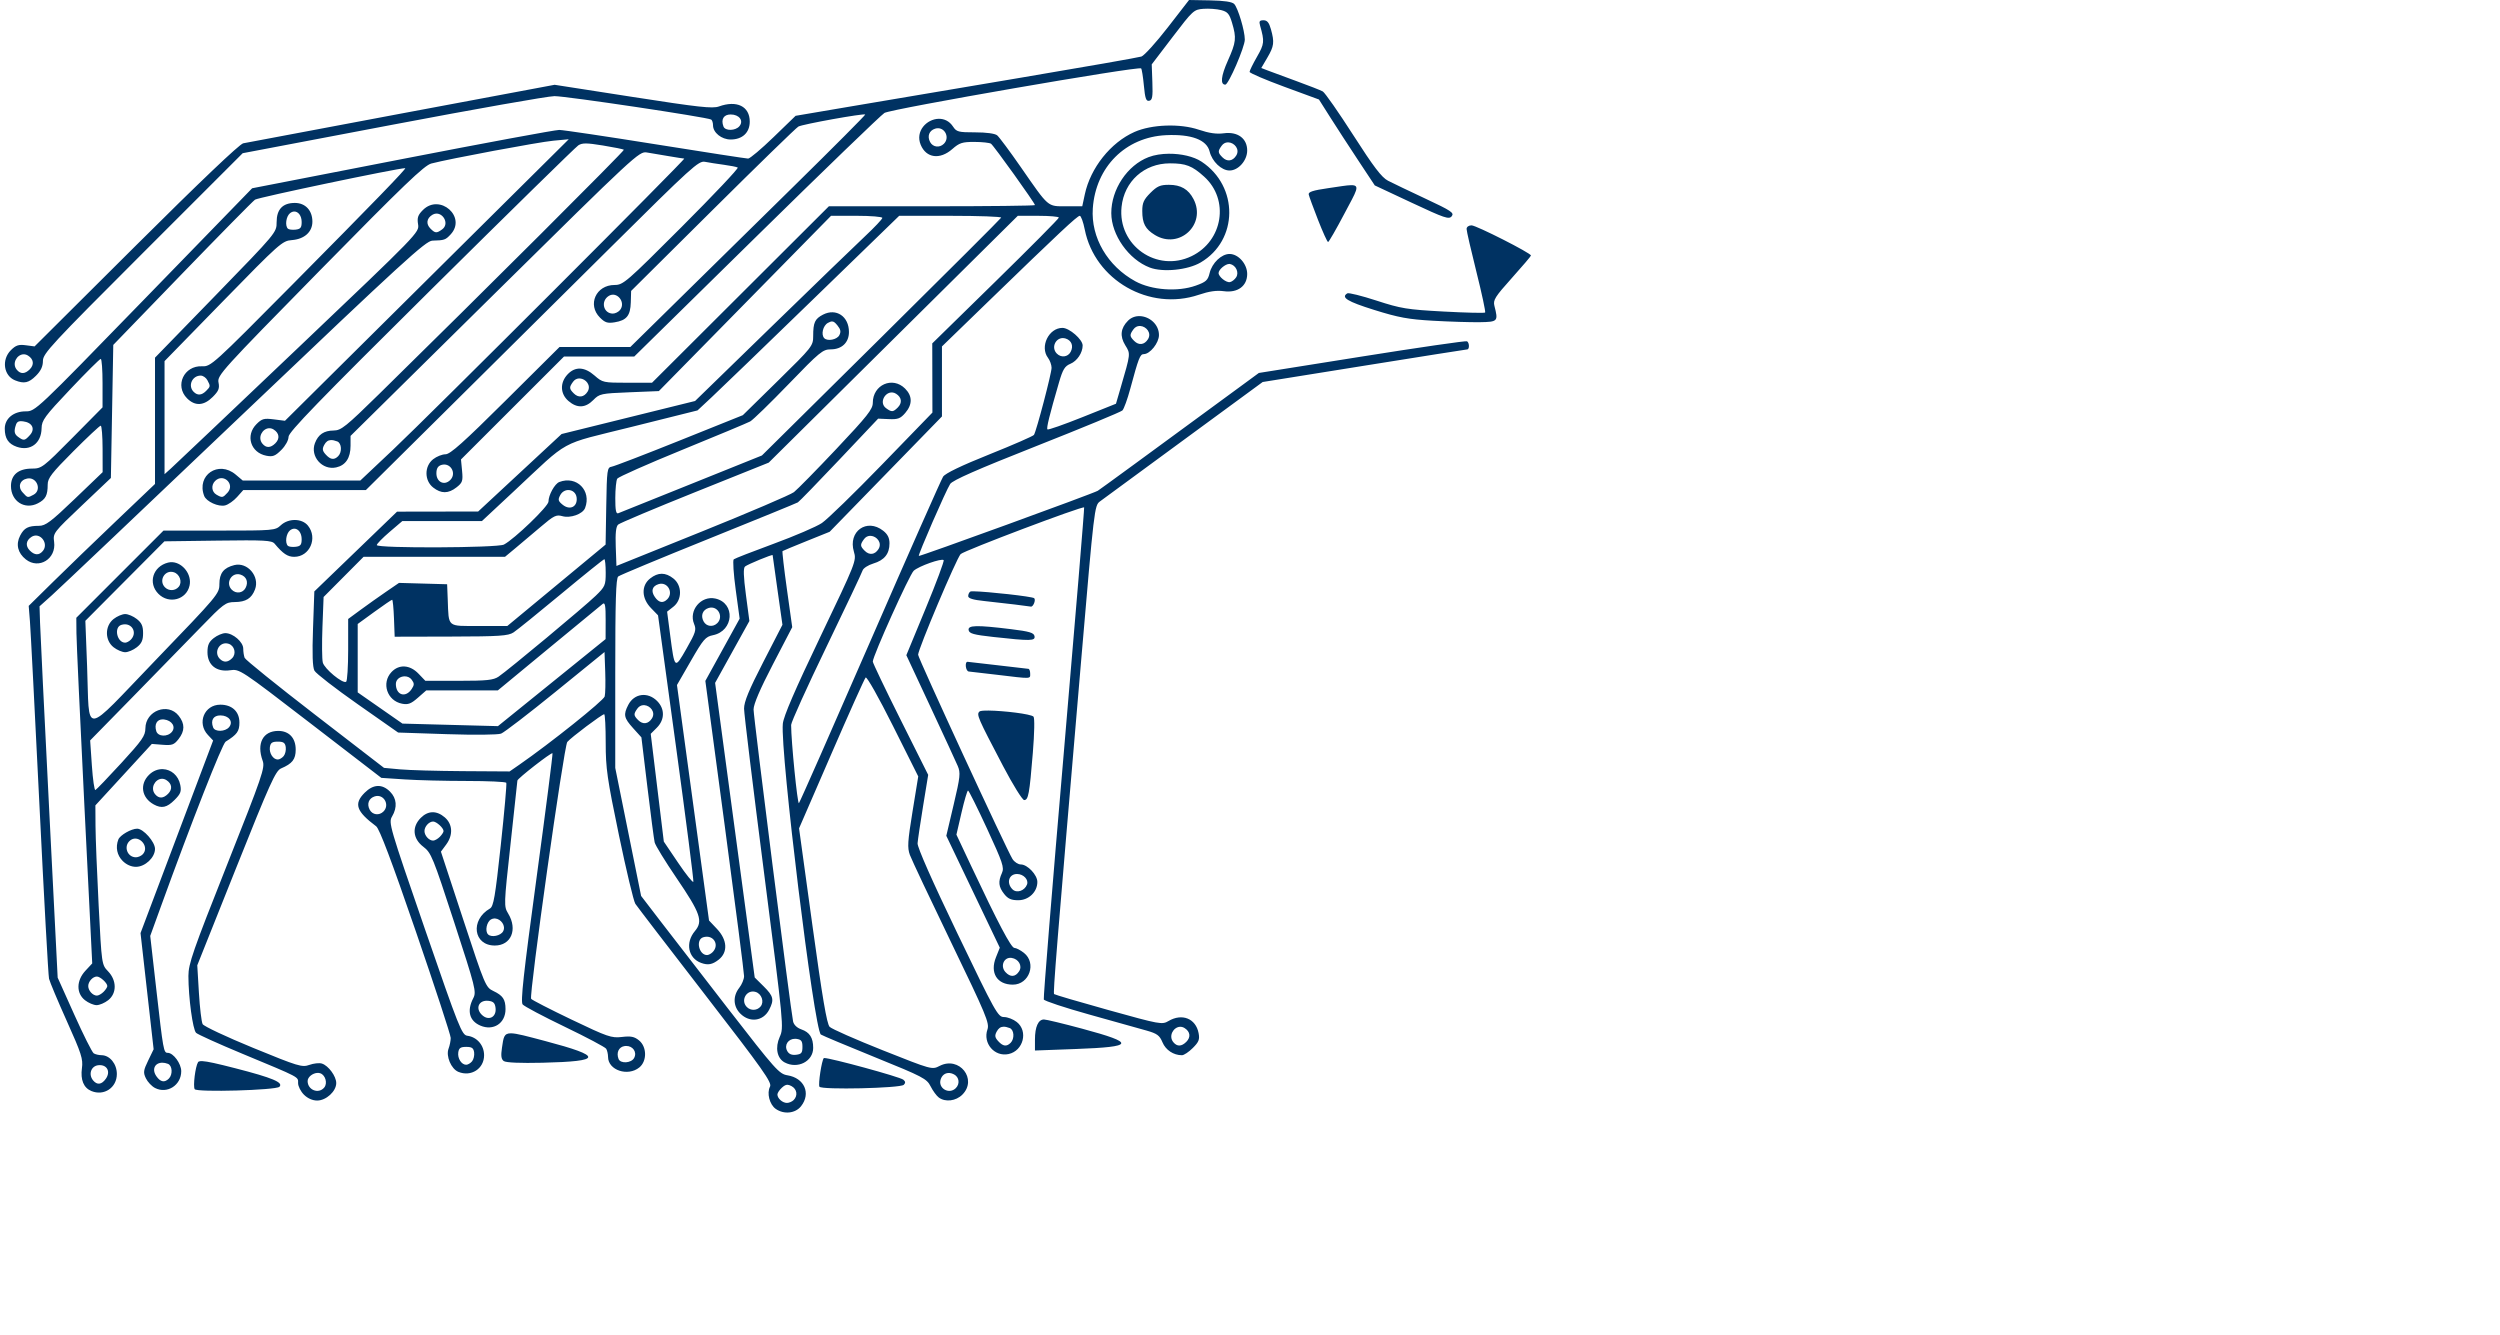 <?xml version="1.0" encoding="UTF-8" standalone="no"?>
<svg
   xmlns:dc="http://purl.org/dc/elements/1.1/"
   xmlns:cc="http://creativecommons.org/ns#"
   xmlns:rdf="http://www.w3.org/1999/02/22-rdf-syntax-ns#"
   xmlns:svg="http://www.w3.org/2000/svg"
   xmlns="http://www.w3.org/2000/svg"
   id="svg4680"
   version="1.1"
   viewBox="0 0 277.813 148.365"
   height="148.365mm"
   width="277.813mm">
  <defs
     id="defs4674">
    <clipPath
       id="clipPath5269"
       clipPathUnits="userSpaceOnUse">
      <rect
         y="25.77"
         x="-119.709"
         height="174.888"
         width="237.925"
         id="rect5271"
         style="fill:#1f27c1;fill-opacity:1;stroke:#fcfcfc;stroke-width:0.295;stroke-opacity:1" />
    </clipPath>
  </defs>
  <g
     transform="translate(70.625,-67.059)"
     id="layer1">
    <path
       d="m 498.615,0 -8.918,11.5 c -4.905,6.325 -9.882,11.82 -11.059,12.211 C 477.462,24.102 454.9,28.06 428.5,32.508 402.1,36.956 369.955,42.39 357.064,44.582 l -23.438,3.984 -9.268,8.967 C 319.262,62.465 314.475,66.5 313.723,66.5 c -0.752,0 -18.21,-2.696 -38.795,-5.992 -20.585,-3.296 -38.778,-6.008 -40.428,-6.023 -1.65,-0.017 -31.297,5.481 -65.883,12.217 L 105.734,78.947 60.283,125.725 C 14.897,172.435 14.826,172.5 10.73,172.5 5.658,172.5 2,175.533 2,179.74 c 0,4.115 1.5,6.389 5.018,7.615 5.687,1.982 10.318,-1.461 10.422,-7.748 0.055,-3.367 1.237,-4.977 12.061,-16.42 6.6,-6.978 12.338,-12.687 12.75,-12.688 0.412,-2.3e-4 0.75,4.574 0.75,10.164 v 10.164 L 30.301,183.664 C 18.048,196.048 17.451,196.5 13.41,196.5 c -5.673,0 -8.811,2.608 -8.811,7.322 0,6.385 5.776,10.087 11.289,7.236 C 19.133,209.381 20,207.718 20,203.184 c 0,-2.671 1.638,-4.793 10.734,-13.918 5.903,-5.921 11.078,-10.766 11.5,-10.766 0.422,0 0.774,4.387 0.785,9.75 l 0.02,9.75 -11.732,11.25 c -9.963,9.553 -12.215,11.25 -14.938,11.25 -4.589,0 -6.245,0.859 -7.928,4.113 -1.883,3.641 -1.001,7.302 2.404,9.98 h 0.002 c 5.466,4.3 12.799,-0.239 11.848,-7.334 -0.499,-3.718 -0.331,-3.937 11.65,-15.301 L 46.5,200.432 47,172.531 47.5,144.631 76.33,114.814 C 92.186,98.416 105.958,84.427 106.936,83.725 c 1.277,-0.917 59.443,-13.12 62.979,-13.213 0.782,-0.02 -13.321,14.538 -47.344,48.871 -33.305,33.609 -34.154,34.378 -37.824,34.209 -7.61,-0.35 -11.588,8.156 -6.291,13.453 3.341,3.341 7.014,3.142 10.74,-0.584 2.502,-2.502 2.932,-3.581 2.43,-6.094 -0.584,-2.921 1.249,-4.948 42.506,-46.955 35.247,-35.889 43.781,-44.074 46.744,-44.848 7.755,-2.024 44.965,-8.983 51.125,-9.561 l 6.5,-0.609 -59.5,59.027 -59.5,59.029 -4.676,-0.594 c -4.114,-0.523 -4.986,-0.286 -7.25,1.979 -4.756,4.757 -2.501,11.995 4.137,13.277 2.686,0.519 3.706,0.124 6.25,-2.42 1.757,-1.756 3.039,-4.089 3.039,-5.525 0,-1.96 12.645,-15.016 59.75,-61.691 32.862,-32.563 60.65,-59.795 61.75,-60.514 1.649,-1.078 3.465,-1.069 10.354,0.051 4.594,0.747 8.543,1.549 8.775,1.781 0.372,0.372 -59.109,59.733 -102.668,102.461 -13.924,13.658 -15.9,15.245 -19,15.275 -4.104,0.038 -6.51,1.653 -7.896,5.301 -2.107,5.542 3.064,11.458 8.895,10.178 C 144.937,195.136 147,192.032 147,186.924 v -4.133 l 60.469,-59.697 c 58.923,-58.173 60.551,-59.684 63.75,-59.162 1.806,0.294 5.951,0.994 9.215,1.553 3.264,0.559 6.189,1.016 6.498,1.016 0.872,0 -106.702,107.529 -122.131,122.08 L 151.102,201.5 H 126.445 101.789 L 98.818,199 c -7.206,-6.064 -16.532,0.264 -13.197,8.955 0.915,2.385 5.985,4.683 8.783,3.98 1.331,-0.334 3.588,-1.919 5.016,-3.521 L 102.016,205.5 h 25.707 25.707 l 32.535,-32.248 c 17.895,-17.737 49.247,-48.835 69.672,-69.105 34.597,-34.337 37.331,-36.817 40,-36.289 1.575,0.312 5.113,0.867 7.863,1.232 2.75,0.366 5.388,0.89 5.863,1.166 0.475,0.276 -10.097,11.469 -23.492,24.873 C 262.599,118.415 261.347,119.5 257.713,119.5 c -7.788,0 -11.513,8.29 -6.139,13.664 2.132,2.132 3.191,2.473 6.18,1.988 5.019,-0.815 6.606,-2.778 6.766,-8.379 L 264.654,122 298.871,88.016 c 18.819,-18.691 34.983,-34.417 35.922,-34.945 1.744,-0.982 27.438,-5.611 28.037,-5.051 0.182,0.17 -13.318,13.728 -30,30.129 C 316.148,94.55 293.913,116.413 283.418,126.734 L 264.336,145.5 H 249.488 234.641 L 212,168 c -17.619,17.51 -23.203,22.5 -25.184,22.5 -1.4,0 -3.732,0.932 -5.182,2.072 -3.722,2.928 -3.722,8.928 0,11.855 3.373,2.653 6.391,2.627 9.842,-0.088 2.462,-1.937 2.7,-2.654 2.291,-6.914 l -0.457,-4.752 21.604,-21.588 L 236.518,149.5 h 14.729 14.727 l 51.139,-50.25 c 28.125,-27.638 52.319,-50.988 53.764,-51.889 2.703,-1.686 106.606,-19.715 107.643,-18.678 0.292,0.292 0.813,3.541 1.156,7.219 0.505,5.408 0.93,6.624 2.225,6.359 1.326,-0.271 1.556,-1.609 1.334,-7.793 L 482.965,27 491.732,15.5 c 8.489,-11.134 8.9,-11.509 12.924,-11.803 2.286,-0.167 5.616,0.075 7.4,0.537 2.726,0.706 3.459,1.554 4.58,5.303 1.917,6.412 1.726,8.134 -1.756,15.922 C 512.004,31.893 511.625,35.5 513.826,35.5 515.175,35.5 522,19.716 522,16.598 522,12.904 519.137,3.32 517.537,1.658 516.674,0.762 513.316,0.264 507.43,0.158 Z m 31.221,8.5 c -1.669,0 -1.945,0.435 -1.428,2.25 1.898,6.664 1.799,7.643 -1.297,13.055 C 525.4,26.796 524,29.646 524,30.139 c 0,0.492 6.547,3.302 14.547,6.242 l 14.545,5.346 4.705,7.428 C 560.384,53.24 565.65,61.348 569.5,67.17 l 7,10.584 15.5,7.264 c 13.889,6.508 15.632,7.095 16.771,5.652 1.12,-1.419 -0.187,-2.293 -11,-7.354 -6.749,-3.159 -13.824,-6.549 -15.723,-7.531 -2.663,-1.378 -5.995,-5.752 -14.594,-19.158 -6.129,-9.555 -11.873,-17.782 -12.766,-18.281 -0.892,-0.499 -5.801,-2.429 -10.906,-4.287 -5.106,-1.859 -10.542,-3.868 -12.08,-4.463 l -2.795,-1.082 2.545,-4.344 C 534.272,19.36 534.474,17.749 532.947,12.25 532.172,9.46 531.376,8.5 529.836,8.5 Z M 232.578,35.555 168.539,47.559 C 133.318,54.161 103.375,59.802 102,60.094 100.426,60.428 83.752,76.306 57,102.943 l -42.5,42.318 -3.693,-0.484 c -3.005,-0.394 -4.169,-0.007 -6.25,2.074 -3.979,3.979 -3.043,10.706 1.758,12.641 3.784,1.525 5.751,1.095 8.762,-1.916 C 17.137,155.515 18,153.671 18,151.322 c 0,-3.056 3.466,-6.797 41.881,-45.203 L 101.762,64.246 164.631,52.295 C 199.209,45.722 229.75,40.328 232.5,40.312 c 4.806,-0.029 64.127,8.838 65.723,9.824 0.428,0.264 0.777,1.354 0.777,2.422 0,3.059 3.584,5.941 7.389,5.941 4.931,0 8.012,-2.884 8.012,-7.5 0,-6.411 -5.413,-9.071 -12.928,-6.354 -2.657,0.961 -8.481,0.319 -36.031,-3.973 z M 306.404,48 c 3.586,0 5.555,2.64 3.666,4.916 -1.643,1.979 -5.946,2.071 -6.686,0.143 C 302.229,50.046 303.449,48 306.404,48 Z m 87.205,1.818 c -4.945,0.116 -9.908,5.134 -7.518,10.904 2.313,5.583 8.046,6.351 13.256,1.777 2.973,-2.61 4.18,-2.999 9.285,-2.984 3.227,0.008 6.348,0.346 6.936,0.75 C 416.724,61.06 434,85.184 434,86.004 434,86.277 414.556,86.5 390.793,86.5 h -43.205 l -37.088,37 -37.088,37 h -10.324 c -10.045,0 -10.416,-0.081 -13.74,-3 -4.248,-3.729 -8.149,-3.904 -11.34,-0.508 -3.276,3.487 -3.117,8.158 0.381,11.166 3.607,3.103 7.088,2.966 10.406,-0.408 2.595,-2.639 3.207,-2.77 15.098,-3.25 L 276.283,164 312.393,127.244 348.5,90.486 l 10.75,0.008 c 5.912,0.004 10.75,0.403 10.75,0.887 0,0.483 -3.263,3.941 -7.25,7.684 -3.987,3.742 -21.656,20.818 -39.264,37.947 l -32.014,31.145 -27.986,6.922 -27.986,6.924 -17.498,16.25 -17.498,16.25 -17.002,0.025 L 166.5,214.555 149.156,231.277 131.812,248 l -0.549,15.549 c -0.381,10.77 -0.198,16.207 0.598,17.693 0.632,1.18 8.788,7.501 18.123,14.045 l 16.973,11.898 20.402,0.678 c 11.623,0.386 21.422,0.289 22.771,-0.227 1.303,-0.498 11.594,-8.4 22.869,-17.561 l 20.5,-16.654 0.295,8.289 c 0.162,4.559 0.064,9.21 -0.219,10.336 -0.437,1.745 -22.857,19.667 -35.906,28.703 l -3.971,2.75 -19.6,-0.125 c -10.78,-0.068 -22.63,-0.406 -26.334,-0.75 L 161.031,322 132.1,299.689 C 116.188,287.419 102.905,276.694 102.584,275.857 102.263,275.02 102,273.28 102,271.99 102,269.215 97.706,265.5 94.5,265.5 c -1.227,0 -3.416,0.932 -4.865,2.072 C 87.602,269.171 87,270.527 87,273.5 c 0,5.379 3.79,8.403 9.484,7.566 3.983,-0.585 4.257,-0.404 33.717,22.268 l 29.701,22.857 9.799,0.648 c 5.389,0.357 17.085,0.651 25.99,0.654 8.905,0.003 16.384,0.343 16.619,0.756 0.236,0.413 -0.808,12.213 -2.32,26.223 -2.33,21.589 -3.02,25.629 -4.531,26.5 C 197.091,385.795 198.498,396.5 207.5,396.5 c 6.828,0 9.646,-6.713 5.617,-13.383 -1.858,-3.076 -1.847,-3.464 0.963,-29.117 1.566,-14.3 2.866,-26.305 2.885,-26.678 0.046,-0.868 14.255,-11.935 14.723,-11.467 0.193,0.193 -2.81,23.653 -6.676,52.135 -5.518,40.657 -6.772,52.093 -5.836,53.221 0.656,0.79 8.627,5.015 17.715,9.389 9.088,4.373 16.873,8.502 17.301,9.176 0.428,0.674 0.785,2.237 0.793,3.475 0.038,5.528 8.284,8.283 13.105,4.379 3.281,-2.657 3.209,-8.658 -0.137,-11.367 -1.956,-1.584 -3.395,-1.869 -7.17,-1.422 -4.363,0.517 -5.972,-0.039 -21.137,-7.299 -9.028,-4.322 -16.642,-8.239 -16.916,-8.701 -0.937,-1.578 13.765,-106.026 15.16,-107.707 1.548,-1.866 14.548,-11.633 15.482,-11.633 0.345,0 0.627,5.407 0.627,12.016 0,10.708 0.606,14.929 5.559,38.75 3.057,14.703 6.147,27.634 6.867,28.734 0.72,1.1 13.958,18.363 29.418,38.361 24.254,31.375 27.964,36.628 27.064,38.309 -1.434,2.679 -0.193,7.517 2.393,9.328 l 0.002,0.002 c 3.455,2.42 8.231,1.909 10.625,-1.135 4.228,-5.375 1.393,-11.804 -5.711,-12.953 -3.482,-0.563 -5.046,-2.316 -24.717,-27.697 -11.55,-14.903 -24.52,-31.691 -28.824,-37.307 l -7.826,-10.209 -5.424,-26.842 L 258,322.018 v -39.637 c 0,-30.503 0.288,-39.867 1.25,-40.645 0.688,-0.556 17.673,-7.626 37.746,-15.711 20.073,-8.085 36.987,-14.999 37.586,-15.363 0.599,-0.364 8.417,-8.412 17.373,-17.885 l 16.283,-17.223 4.49,0.195 c 3.8,0.165 4.861,-0.232 6.883,-2.582 3.059,-3.557 3.035,-7.111 -0.066,-10.213 C 374.281,157.692 366,161.335 366,168.914 c 0,2.681 -2.245,5.523 -15.25,19.309 -8.387,8.89 -16.406,17.058 -17.818,18.15 -1.413,1.093 -18.738,8.505 -38.5,16.471 L 258.5,237.328 l -0.293,-8.084 c -0.205,-5.661 0.095,-8.436 1,-9.256 0.711,-0.644 15.21,-6.753 32.221,-13.578 L 322.357,194 374.58,142.25 426.803,90.5 h 8.6 c 4.729,0 8.605,0.338 8.615,0.75 0.01,0.412 -11.93,12.45 -26.533,26.75 l -26.551,26 0.033,14.506 0.033,14.504 -21.109,21.773 c -11.61,11.975 -22.972,23.022 -25.25,24.551 -2.278,1.529 -11.341,5.426 -20.141,8.66 -8.8,3.234 -16.367,6.186 -16.816,6.561 -0.449,0.375 -0.074,6.123 0.834,12.775 l 1.65,12.094 -7.191,13.053 -7.193,13.053 8.131,60.736 c 4.472,33.405 8.12,61.79 8.107,63.078 -0.012,1.288 -0.921,3.486 -2.021,4.885 -2.738,3.48 -2.555,7.808 0.455,10.818 3.942,3.942 9.599,3.184 12.082,-1.617 2.184,-4.223 1.833,-5.72 -2.297,-9.809 l -3.76,-3.723 -8.301,-61.77 -8.303,-61.771 7.188,-12.971 7.186,-12.971 -1.453,-10.979 c -1.036,-7.829 -1.144,-11.233 -0.373,-11.873 C 313.541,236.638 324,232.326 324,232.793 c 0,0.144 0.925,6.774 2.055,14.734 L 328.109,262 l -8.055,15.656 c -6.003,11.669 -8.051,16.635 -8.039,19.5 0.009,2.114 3.777,33.065 8.371,68.777 8.297,64.499 8.34,64.957 6.582,68.885 -2.009,4.488 -1.139,8.985 2.07,10.703 5.419,2.9 11.961,-0.428 11.961,-6.086 0,-4.265 -1.454,-6.549 -4.943,-7.766 -1.849,-0.645 -3.178,-1.922 -3.488,-3.355 C 331.576,423.734 316,300.763 316,297.512 c 0,-2.215 2.712,-8.544 8.107,-18.92 L 332.213,263 330,247.189 c -1.217,-8.696 -2.051,-15.937 -1.855,-16.092 0.196,-0.155 4.722,-2.04 10.059,-4.189 L 347.908,223 371.453,198.816 395,174.631 v -14.68 -14.68 l 19.25,-18.66 C 444.098,97.678 451.758,90.5 452.787,90.5 c 0.524,0 1.467,2.587 2.094,5.75 4.217,21.262 27.115,34.371 47.807,27.367 4.339,-1.469 7.476,-1.919 10.5,-1.508 5.824,0.792 9.812,-2.145 9.812,-7.227 0,-4.185 -3.704,-8.383 -7.398,-8.383 -3.398,0 -7.335,3.768 -8.355,8 -0.733,3.037 -1.498,3.735 -5.795,5.268 -7.578,2.703 -18.488,1.927 -25.338,-1.801 C 464.45,111.619 457.417,99.582 458.256,87.406 459.456,69.998 471.984,57.478 489,56.682 c 10.556,-0.494 17.033,1.931 18.234,6.828 1.038,4.23 4.977,7.99 8.367,7.99 3.694,0 7.398,-4.196 7.398,-8.381 0,-5.081 -3.988,-8.019 -9.812,-7.227 -3.024,0.411 -6.162,-0.038 -10.5,-1.506 -7.859,-2.659 -19.741,-2.243 -26.947,0.945 -9.975,4.413 -18.451,15.051 -20.83,26.146 L 453.834,86.5 h -6.742 c -7.972,0 -7.112,0.744 -19.084,-16.5 -4.582,-6.6 -9.02,-12.562 -9.861,-13.25 -0.929,-0.759 -4.55,-1.25 -9.223,-1.25 -7.029,0 -7.831,-0.207 -9.275,-2.412 -1.548,-2.363 -3.791,-3.322 -6.039,-3.27 z m -0.125,3.955 c 2.986,0.149 4.769,4.075 2.316,6.527 -1.8,1.8 -4.598,1.446 -5.762,-0.729 -1.307,-2.442 -0.419,-4.817 2.102,-5.617 0.467,-0.148 0.917,-0.203 1.344,-0.182 z m 121.705,5.93 c 2.468,0.165 4.854,2.919 3.199,5.547 -1.502,2.385 -3.818,2.678 -5.768,0.729 -1.964,-1.964 -2.001,-2.576 -0.305,-4.896 0.651,-0.891 1.504,-1.309 2.379,-1.377 0.164,-0.013 0.33,-0.013 0.494,-0.002 z m -25.037,4.768 c -3.062,0.024 -6.053,0.483 -8.502,1.418 -8.93,3.41 -15.662,13.519 -15.641,23.486 0.019,9.148 7.312,19.467 16.127,22.816 5.515,2.096 15.898,1.065 21.33,-2.119 15.845,-9.286 16.061,-31.915 0.402,-42.277 -3.314,-2.193 -8.614,-3.364 -13.717,-3.324 z M 490.592,68.5 c 6.692,0 9.316,1.018 14.363,5.578 10.66,9.63 7.923,26.946 -5.27,33.332 -14.585,7.06 -31.039,-4.505 -29.373,-20.645 C 471.418,76.058 479.809,68.5 490.592,68.5 Z m -0.414,9 c -3.645,0 -4.946,0.569 -7.777,3.4 C 479.622,83.679 479,85.061 479,88.465 c 0,5.216 1.265,7.615 5.314,10.084 10.195,6.216 21.671,-4.441 16.191,-15.037 C 498.354,79.35 495.176,77.5 490.178,77.5 Z m 76.377,0.152 c -1.863,0.031 -4.959,0.584 -9.555,1.246 -6.442,0.928 -8.428,1.574 -8.203,2.664 0.163,0.791 1.926,5.6 3.918,10.688 1.992,5.088 3.883,9.246 4.203,9.242 0.32,-0.004 3.426,-5.404 6.9,-12 4.973,-9.44 6.836,-11.908 2.736,-11.84 z m -442.877,7.447 c -5.14,0 -7.678,2.668 -7.678,8.068 0,4.344 -0.08,4.44 -25.5,30.586 L 65,149.982 v 26.48 26.482 l -16.25,15.484 c -8.938,8.516 -20.855,20.017 -26.482,25.561 l -10.232,10.08 0.518,6.465 c 0.284,3.556 2.074,38.19 3.979,76.965 1.904,38.775 3.715,71.583 4.023,72.906 0.309,1.323 3.673,9.335 7.477,17.805 6.126,13.642 6.848,15.888 6.326,19.693 -0.673,4.911 0.709,8.269 3.957,9.609 h 0.002 C 43.62,459.703 49,456.113 49,450.385 c 0,-4.256 -2.947,-7.874 -6.438,-7.9 -1.134,-0.008 -2.602,-0.359 -3.264,-0.779 -0.661,-0.42 -4.333,-7.735 -8.158,-16.254 L 24.184,409.961 20.594,338.98 c -1.974,-39.04 -3.684,-74.073 -3.801,-77.854 l -0.213,-6.873 5.164,-4.627 C 24.585,247.082 60.937,212.6 102.527,173 c 66.584,-63.398 75.997,-72.011 78.795,-72.088 5.043,-0.139 5.485,-0.29 7.639,-2.602 6.829,-7.33 -4.529,-17.332 -11.625,-10.236 -2.087,2.087 -2.469,3.218 -2.02,5.988 0.551,3.396 0.249,3.709 -50.186,51.678 -27.908,26.543 -51.954,49.35 -53.436,50.684 L 69,198.848 v -23.705 -23.707 l 24.605,-25.217 C 117.207,102.03 118.38,100.987 122.355,100.684 127.65,100.279 131,97.276 131,92.936 c 0,-4.683 -2.947,-7.836 -7.322,-7.836 z m -0.363,3.602 c 1.703,-0.075 3.186,1.709 3.186,4.408 0,2.351 -0.474,2.947 -2.537,3.188 -1.396,0.163 -2.858,-0.026 -3.25,-0.418 -1.271,-1.271 -0.754,-5.1 0.871,-6.449 0.57,-0.473 1.163,-0.703 1.73,-0.729 z m 59.506,0.871 c 0.171,-0.013 0.341,-0.011 0.508,0.004 2.891,0.253 4.985,4.49 2.09,6.607 -2.32,1.696 -2.933,1.659 -4.896,-0.305 -1.949,-1.949 -1.657,-4.266 0.729,-5.768 0.526,-0.331 1.056,-0.5 1.57,-0.539 z M 377.061,90.5 h 21.553 c 11.854,0 21.404,0.346 21.221,0.77 C 419.651,91.693 397,114.307 369.5,141.521 l -50,49.48 -29.5,11.869 c -16.225,6.528 -30.062,12.088 -30.75,12.355 -0.927,0.361 -1.246,-1.286 -1.234,-6.369 0.008,-3.771 0.381,-7.435 0.828,-8.141 0.448,-0.705 12.705,-6.138 27.236,-12.072 14.532,-5.934 27.356,-11.293 28.5,-11.91 1.144,-0.617 8.402,-7.672 16.129,-15.678 C 343.715,147.582 345.027,146.5 348.379,146.5 353.004,146.5 356,143.639 356,139.223 c 0,-6.55 -5.363,-10.138 -10.887,-7.281 -3.405,1.761 -4.113,3.303 -4.113,8.961 0,4.139 -0.347,4.58 -14.75,18.719 L 311.5,174.102 285,184.74 c -14.575,5.851 -27.4,10.783 -28.5,10.961 -1.891,0.306 -2.014,1.207 -2.273,16.496 L 253.951,228.369 233.346,245.436 212.74,262.5 h -11.852 c -13.608,0 -12.669,0.785 -13.133,-11 L 187.5,245 l -10.09,-0.283 -10.09,-0.283 -5.41,3.705 c -2.976,2.037 -7.773,5.441 -10.66,7.564 L 146,259.562 v 12.91 c 0,7.1 -0.382,13.145 -0.85,13.434 -1.449,0.896 -9.122,-5.447 -9.785,-8.088 -0.345,-1.377 -0.411,-8.121 -0.146,-14.988 l 0.48,-12.486 8.379,-8.422 8.377,-8.422 h 29.654 29.654 l 4.516,-3.75 c 2.483,-2.062 7.25,-6.085 10.594,-8.938 5.38,-4.59 6.409,-5.093 8.934,-4.369 3.383,0.97 8.573,-0.886 9.543,-3.414 2.795,-7.285 -3.55,-13.692 -10.805,-10.908 -1.927,0.739 -4.545,5.483 -4.545,8.234 0,1.948 -14.263,15.69 -18.684,18.002 C 208.614,229.771 158,229.978 158,228.576 c 0,-0.507 2.411,-2.982 5.357,-5.5 L 168.715,218.5 h 16.688 16.688 L 215.221,206.25 C 239.545,183.559 233.582,186.827 265,178.975 l 27.5,-6.873 5.953,-5.551 c 3.275,-3.053 22.302,-21.413 42.281,-40.801 z m 240.016,4 C 615.885,94.5 615,95.149 615,96.021 c 0,0.836 1.86,8.951 4.133,18.033 2.273,9.082 3.91,16.734 3.639,17.006 -0.271,0.271 -8.094,0.084 -17.383,-0.42 -15.377,-0.833 -17.897,-1.245 -28.148,-4.582 -6.193,-2.016 -11.705,-3.389 -12.25,-3.053 -2.792,1.726 -0.059,3.415 11.26,6.957 10.233,3.202 14.308,3.949 24.75,4.543 6.875,0.391 15.65,0.663 19.5,0.604 7.643,-0.119 7.835,-0.334 6.168,-6.85 -0.62,-2.424 0.223,-3.771 7.316,-11.682 C 638.393,111.661 642,107.42 642,107.152 642,106.145 619.061,94.5 617.076,94.5 Z m -101.621,16.176 c 0.109,-0.002 0.211,0.004 0.309,0.023 2.479,0.489 3.909,3.512 2.625,5.551 -0.606,0.962 -1.788,1.886 -2.625,2.051 C 514.209,118.607 511,116.046 511,114.5 c 0,-1.45 2.822,-3.79 4.455,-3.824 z m -258.256,12.9 c 2.748,0.138 4.92,3.872 2.762,6.473 C 259.298,130.847 257.965,131.5 257,131.5 c -3.979,0 -5.212,-5.206 -1.75,-7.387 0.65,-0.409 1.315,-0.569 1.949,-0.537 z m 220.822,8.988 c -1.802,-0.068 -3.595,0.51 -4.996,1.91 -3.126,3.126 -3.505,6.512 -1.156,10.312 2.254,3.647 2.293,3.284 -1.957,17.865 l -1.938,6.65 -14.107,5.646 c -7.759,3.105 -14.341,5.411 -14.627,5.125 -0.502,-0.502 0.814,-5.857 4.844,-19.705 1.602,-5.503 2.417,-6.834 4.793,-7.818 2.805,-1.162 5.123,-4.634 5.123,-7.674 0,-2.513 -5.583,-7.377 -8.469,-7.377 -5.759,0 -9.578,7.911 -6.062,12.559 0.807,1.068 1.483,2.941 1.5,4.162 0.032,2.216 -6.322,26.425 -7.389,28.15 -0.309,0.501 -8.695,4.168 -18.635,8.15 -11.839,4.744 -18.552,7.976 -19.465,9.369 -0.766,1.17 -14.519,32.272 -30.561,69.117 -16.042,36.845 -29.496,67.354 -29.898,67.797 -0.61,0.671 -3.271,-26.014 -3.271,-32.803 0,-1.153 6.622,-15.8 14.717,-32.549 8.095,-16.749 14.953,-31.238 15.24,-32.197 0.287,-0.959 2.302,-2.278 4.477,-2.93 4.671,-1.399 6.816,-4.067 6.816,-8.477 0,-2.271 -0.767,-3.809 -2.635,-5.277 -6.879,-5.411 -14.837,0.285 -12.287,8.795 1.129,3.769 0.901,4.347 -14.109,35.732 -10.637,22.24 -15.392,33.263 -15.699,36.4 -1.148,11.723 13.15,128.492 15.959,130.332 0.699,0.458 10.946,4.759 22.771,9.557 20.044,8.132 21.618,8.955 23.242,12.166 0.958,1.895 2.507,4.008 3.441,4.695 2.754,2.026 7.17,1.486 9.861,-1.205 6.48,-6.48 -1.289,-16.313 -9.523,-12.055 -3.187,1.648 -3.249,1.629 -23.859,-6.561 -11.365,-4.516 -21.378,-8.935 -22.254,-9.82 -1.181,-1.194 -3.044,-12.154 -7.211,-42.428 l -5.619,-40.818 13.531,-31.182 c 7.442,-17.15 13.92,-31.578 14.393,-32.062 0.485,-0.497 5.475,8.345 11.457,20.299 l 10.598,21.178 -2.393,14.703 c -2.053,12.616 -2.213,15.198 -1.119,18.201 0.701,1.925 8.535,18.533 17.408,36.906 14.602,30.234 16.038,33.679 15.129,36.287 -2.021,5.797 2.982,11.611 8.877,10.316 6.197,-1.361 8.285,-9.6 3.406,-13.438 -1.449,-1.14 -3.847,-2.072 -5.33,-2.072 -2.556,0 -3.57,-1.818 -19.574,-35.111 -10.582,-22.014 -16.806,-36.096 -16.684,-37.75 0.107,-1.451 1.154,-8.502 2.324,-15.668 l 2.129,-13.029 -11.615,-23.213 C 371.227,288.961 366,278.025 366,277.424 c 0,-2.334 15.405,-36.516 17.17,-38.1 2.163,-1.94 11.678,-5.31 12.545,-4.443 0.322,0.322 -3.067,9.424 -7.531,20.227 l -8.119,19.641 10.094,21.627 c 5.551,11.894 10.708,23.064 11.459,24.822 1.229,2.879 1.059,4.495 -1.715,16.24 l -3.08,13.043 11.215,23.465 11.217,23.465 -1.611,4.023 c -2.612,6.528 0.438,11.467 7.08,11.467 6.909,0 10.066,-9.062 4.643,-13.328 -1.449,-1.14 -3.246,-2.072 -3.992,-2.072 -1.365,0 -6.887,-10.472 -18.193,-34.5 l -6.117,-13 2.139,-9.25 c 1.176,-5.088 2.403,-9.25 2.727,-9.25 0.324,0 3.916,7.207 7.984,16.014 6.579,14.243 7.269,16.293 6.242,18.547 -1.661,3.645 -1.435,5.814 0.918,8.805 1.599,2.032 2.954,2.635 5.928,2.635 4.385,0 8,-3.47 8,-7.68 0,-2.933 -4.154,-7.32 -6.932,-7.32 -1.112,0 -2.678,-1.013 -3.479,-2.25 C 422.31,356.728 385,275.974 385,274.562 c 0,-2.324 16.151,-40.543 17.836,-42.207 1.513,-1.494 51.116,-20.238 51.785,-19.568 0.157,0.157 -3.676,46.395 -8.52,102.75 -4.843,56.355 -8.623,102.966 -8.398,103.58 0.225,0.614 8.822,3.461 19.104,6.328 10.282,2.867 21.065,5.885 23.963,6.709 4.46,1.268 5.488,2.024 6.701,4.928 1.359,3.252 4.625,5.418 8.172,5.418 0.832,0 2.879,-1.369 4.551,-3.041 2.544,-2.544 2.939,-3.564 2.42,-6.25 -1.179,-6.104 -6.925,-8.411 -12.6,-5.059 -2.706,1.598 -3.5,1.455 -25.145,-4.574 -12.294,-3.424 -22.573,-6.448 -22.842,-6.717 -0.484,-0.484 0.901,-17.558 11.469,-141.359 5.295,-62.029 5.472,-63.54 7.711,-65.199 1.261,-0.934 17.14,-12.59 35.287,-25.902 l 32.996,-24.205 42.504,-6.822 c 23.378,-3.752 42.843,-6.831 43.256,-6.846 1.011,-0.034 0.958,-2.779 -0.066,-3.412 -0.449,-0.277 -20.276,2.599 -44.059,6.391 l -43.242,6.893 -6.691,4.912 c -39.808,29.223 -59.891,43.908 -60.869,44.504 -1.835,1.117 -74.698,27.646 -75.027,27.316 -0.408,-0.408 11.399,-27.511 13.148,-30.182 1.024,-1.563 11.32,-6.09 36.244,-15.936 19.147,-7.564 35.334,-14.262 35.971,-14.883 0.637,-0.621 2.128,-4.729 3.314,-9.129 3.473,-12.885 4.103,-14.5 5.65,-14.5 2.626,0 6.377,-4.706 6.377,-8 0,-4.512 -4.013,-7.786 -7.979,-7.936 z m -129.166,2.236 c 0.763,-0.03 1.354,0.475 2.312,1.658 1.369,1.691 1.558,2.686 0.783,4.135 -0.984,1.838 -4.912,2.613 -6.285,1.24 -1.475,-1.475 -0.569,-5.315 1.518,-6.432 0.696,-0.373 1.214,-0.584 1.672,-0.602 z m 129.334,1.902 c 2.468,0.165 4.854,2.919 3.199,5.547 -1.502,2.385 -3.818,2.678 -5.768,0.729 -1.964,-1.964 -2.001,-2.576 -0.305,-4.896 0.651,-0.891 1.504,-1.309 2.379,-1.377 0.164,-0.013 0.33,-0.013 0.494,-0.002 z m -32.674,5.07 c 0.427,-0.021 0.877,0.033 1.344,0.182 2.52,0.8 3.409,3.175 2.102,5.617 -1.164,2.174 -3.962,2.528 -5.762,0.729 -2.453,-2.453 -0.67,-6.379 2.316,-6.527 z M 9.801,148.576 c 0.634,-0.032 1.3,0.126 1.949,0.535 2.385,1.502 2.678,3.818 0.729,5.768 -2.008,2.008 -3.865,2.067 -5.439,0.17 -2.158,-2.601 0.013,-6.334 2.762,-6.473 z M 84.164,157.5 c 0.971,0 2.231,0.87 2.801,1.934 1.339,2.502 1.322,2.635 -0.537,4.494 -1.879,1.879 -3.599,2.003 -5.229,0.373 C 78.687,161.789 80.557,157.5 84.164,157.5 Z m 159.025,1.203 c 2.468,0.165 4.854,2.919 3.199,5.547 -1.502,2.385 -3.819,2.678 -5.768,0.729 -1.964,-1.964 -2.001,-2.576 -0.305,-4.896 0.651,-0.891 1.504,-1.309 2.379,-1.377 0.164,-0.013 0.33,-0.013 0.494,-0.002 z m 130.99,5.869 c 0.514,0.039 1.045,0.208 1.57,0.539 2.385,1.502 2.678,3.819 0.729,5.768 -1.964,1.964 -2.576,2.001 -4.896,0.305 -2.895,-2.117 -0.802,-6.355 2.09,-6.607 0.167,-0.015 0.336,-0.017 0.508,-0.004 z M 8.955,176.627 c 0.222,0.008 0.462,0.028 0.729,0.061 3.844,0.46 5.2,3.179 2.869,5.754 -2.197,2.427 -2.59,2.484 -5.01,0.715 -1.37,-1.002 -1.665,-2.039 -1.156,-4.064 0.486,-1.937 1.018,-2.52 2.568,-2.465 z m 103.846,2.949 c 0.634,-0.032 1.3,0.126 1.949,0.535 2.385,1.502 2.678,3.819 0.729,5.768 -2.008,2.008 -3.865,2.067 -5.439,0.17 -2.158,-2.601 0.013,-6.334 2.762,-6.473 z m 25.963,4.965 c 0.738,-0.028 1.608,0.165 2.654,0.566 1.864,0.715 2.097,4.479 0.383,6.193 -1.701,1.701 -3.225,1.492 -5.225,-0.717 -1.384,-1.529 -1.51,-2.338 -0.621,-4 0.714,-1.333 1.579,-1.996 2.809,-2.043 z m 47.658,10.25 c 3.049,0.124 4.867,4.022 2.379,6.51 -2.476,2.476 -5.801,0.861 -5.801,-2.816 0,-1.993 0.616,-3.045 2.049,-3.5 0.477,-0.151 0.938,-0.211 1.373,-0.193 z m -93.5,5.719 c 2.715,0.048 4.943,3.377 2.502,6.074 -1.977,2.185 -2.27,2.236 -4.674,0.836 -2.021,-1.177 -2.291,-3.98 -0.551,-5.721 0.858,-0.858 1.818,-1.206 2.723,-1.189 z m -80.779,0.082 c 3.568,-0.027 5.305,5.063 1.924,6.873 -2.526,1.352 -2.456,1.367 -4.619,-1.023 -2.083,-2.302 -1.112,-5.17 1.957,-5.773 0.253,-0.05 0.5,-0.074 0.738,-0.076 z m 226.189,4.902 c 1.657,0.003 3.241,1.132 3.479,3.189 0.44,3.811 -2.795,5.46 -5.852,2.984 -1.916,-1.552 -2.059,-2.114 -1.025,-4.045 0.777,-1.452 2.11,-2.131 3.398,-2.129 z m -114.637,12.561 c -2.136,-0.021 -4.365,0.727 -5.982,2.246 -2.275,2.137 -3.01,2.199 -25.748,2.199 H 68.561 L 50.279,240.779 32,259.061 l 0.057,6.469 c 0.031,3.558 1.534,36.171 3.338,72.471 l 3.279,66 -2.836,3.047 c -3.84,4.125 -3.928,9.451 -0.203,12.381 1.449,1.14 3.639,2.072 4.865,2.072 1.227,0 3.416,-0.932 4.865,-2.072 3.66,-2.879 3.639,-8.27 -0.045,-12.115 -2.675,-2.793 -2.68,-2.828 -3.951,-27.555 -0.7,-13.617 -1.294,-28.644 -1.32,-33.395 L 40,337.727 l 11.836,-12.883 11.834,-12.885 4.523,0.359 c 3.95,0.314 4.792,0.016 6.664,-2.363 2.697,-3.429 2.719,-6.453 0.07,-9.82 -4.467,-5.679 -13.897,-2.105 -13.957,5.289 C 60.946,308.546 59.661,310.396 50.848,320 45.296,326.05 40.415,331.132 40,331.293 c -0.415,0.161 -1.079,-4.456 -1.475,-10.258 l -0.719,-10.549 17.871,-18.242 C 65.506,282.21 78.234,269.163 83.963,263.25 c 9.839,-10.154 10.641,-10.751 14.477,-10.781 4.678,-0.037 7.06,-1.523 8.496,-5.301 2.066,-5.433 -3.161,-11.578 -8.678,-10.201 C 93.792,238.081 92,240.362 92,244.928 c 0,4.029 -0.578,4.718 -26.75,31.893 -31.194,32.389 -27.596,32.064 -28.727,2.604 L 35.791,260.332 52.369,243.666 68.947,227 l 22.438,-0.303 c 19.589,-0.264 22.609,-0.099 23.777,1.299 3.52,4.209 5.453,5.504 8.213,5.504 6.499,0 9.966,-7.888 5.754,-13.09 -1.253,-1.547 -3.297,-2.335 -5.434,-2.355 z m -0.381,3.646 c 1.703,-0.075 3.186,1.709 3.186,4.408 0,2.351 -0.474,2.945 -2.537,3.186 -1.396,0.163 -2.858,-0.024 -3.25,-0.416 -1.271,-1.271 -0.754,-5.1 0.871,-6.449 0.57,-0.473 1.163,-0.703 1.73,-0.729 z m -108.115,2.875 c 2.749,0.138 4.92,3.872 2.762,6.473 -1.574,1.897 -3.431,1.838 -5.439,-0.17 -1.949,-1.949 -1.657,-4.266 0.729,-5.768 0.65,-0.409 1.315,-0.567 1.949,-0.535 z m 349.99,0.127 c 2.468,0.165 4.854,2.919 3.199,5.547 -1.502,2.385 -3.818,2.678 -5.768,0.729 -1.964,-1.964 -2.001,-2.576 -0.305,-4.896 0.651,-0.891 1.504,-1.309 2.379,-1.377 0.164,-0.013 0.33,-0.013 0.494,-0.002 z M 253.416,234.5 c 0.321,0 0.582,2.534 0.582,5.631 0,5.313 -0.241,5.865 -4.25,9.75 -4.677,4.532 -36.569,31.082 -40.674,33.861 -2.145,1.452 -4.925,1.746 -16.639,1.75 l -14.062,0.008 -2.875,-3 c -3.605,-3.763 -8.175,-4.04 -11.326,-0.686 -4.335,4.614 -1.848,12.068 4.432,13.279 2.529,0.488 3.761,0.024 6.633,-2.498 l 3.525,-3.096 h 15.008 15.008 l 21.361,-17.646 c 11.748,-9.706 21.922,-18.087 22.609,-18.623 0.977,-0.762 1.245,0.743 1.227,6.896 l -0.023,7.873 -22.572,18.25 -22.572,18.25 -8.154,-0.215 c -4.485,-0.118 -13.495,-0.359 -20.021,-0.533 l -11.867,-0.318 -9.383,-6.541 -9.383,-6.543 v -14.344 -14.346 l 6.984,-5.08 c 3.842,-2.794 7.199,-5.08 7.459,-5.08 0.26,0 0.605,3.487 0.766,7.75 l 0.291,7.75 23.633,-0.059 c 20.445,-0.05 23.982,-0.287 26.215,-1.75 1.42,-0.93 10.434,-8.216 20.033,-16.191 9.599,-7.975 17.716,-14.5 18.037,-14.5 z m -181.072,1.254 c -0.616,-0.043 -1.24,0.006 -1.861,0.162 -6.396,1.605 -8.545,8.611 -4.027,13.129 4.413,4.413 11.728,2.455 13.033,-3.488 1.022,-4.655 -2.834,-9.5 -7.145,-9.803 z m -0.801,4.027 c 0.431,-0.02 0.886,0.038 1.357,0.188 2.508,0.796 3.65,4.165 2.061,6.08 -1.463,1.763 -4.134,1.88 -5.762,0.252 -2.469,-2.469 -0.67,-6.382 2.344,-6.52 z M 277.5,240.6 c -1.597,0 -3.194,0.658 -4.865,1.973 -3.79,2.981 -3.647,8.287 0.334,12.395 l 2.969,3.064 7.574,55.355 c 4.166,30.446 7.423,55.808 7.238,56.361 -0.184,0.553 -3.046,-3.008 -6.361,-7.914 l -6.027,-8.92 -2.746,-22.596 -2.744,-22.598 2.564,-2.564 c 3.359,-3.359 3.403,-7.908 0.109,-11.201 -3.942,-3.942 -9.599,-3.184 -12.082,1.617 -2.133,4.125 -1.851,5.493 2.018,9.775 l 3.482,3.854 2.518,20.898 c 1.385,11.495 2.752,21.906 3.035,23.135 0.284,1.229 4.396,7.939 9.141,14.91 10.106,14.849 11.247,18.128 7.748,22.287 -4.115,4.89 -2.86,11.353 2.596,13.359 h 0.002 c 2.855,1.05 4.742,0.7 7.365,-1.363 3.933,-3.094 3.648,-8.267 -0.707,-12.885 L 297.32,386 l -6.719,-49.371 -6.721,-49.373 5.811,-10.096 c 5.239,-9.103 6.153,-10.166 9.287,-10.799 8.762,-1.77 9.512,-13.498 0.982,-15.371 -5.978,-1.313 -11.247,4.982 -8.904,10.639 1.025,2.474 0.694,3.553 -3.172,10.348 -4.981,8.755 -4.975,8.76 -6.867,-5.73 l -1.273,-9.756 2.629,-2.066 c 3.715,-2.924 3.712,-8.926 -0.008,-11.852 -1.671,-1.315 -3.268,-1.973 -4.865,-1.973 z m -177.984,0.174 c 0.427,-0.021 0.877,0.033 1.344,0.182 2.52,0.8 3.409,3.175 2.102,5.617 -1.164,2.174 -3.962,2.528 -5.762,0.729 -2.453,-2.453 -0.67,-6.379 2.316,-6.527 z m 177.969,4 c 2.986,0.149 4.769,4.075 2.316,6.527 -1.772,1.772 -3.5,1.465 -5.168,-0.916 -1.76,-2.513 -1.188,-4.574 1.508,-5.43 0.467,-0.148 0.917,-0.203 1.344,-0.182 z m 130.832,3.189 c -0.782,-0.011 -1.286,0.017 -1.416,0.098 -0.495,0.306 -0.9,1.169 -0.9,1.918 0,0.945 2.063,1.574 6.75,2.057 3.712,0.382 9.45,1.036 12.75,1.453 3.3,0.417 6.351,0.815 6.781,0.885 0.986,0.16 2.156,-2.767 1.406,-3.518 -0.734,-0.734 -19.895,-2.815 -25.371,-2.893 z m -109.832,6.811 c 2.986,0.149 4.769,4.075 2.316,6.527 -1.8,1.8 -4.598,1.446 -5.762,-0.729 -1.307,-2.442 -0.419,-4.817 2.102,-5.617 0.467,-0.148 0.917,-0.203 1.344,-0.182 z M 52.5,257.5 c -1.227,0 -3.416,0.932 -4.865,2.072 -3.722,2.928 -3.722,8.928 0,11.855 C 49.084,272.568 51.273,273.5 52.5,273.5 c 1.227,0 3.416,-0.932 4.865,-2.072 C 59.398,269.829 60,268.473 60,265.5 60,262.527 59.398,261.171 57.365,259.572 55.916,258.432 53.727,257.5 52.5,257.5 Z m -0.127,4.299 c 3.336,-5.2e-4 5.157,3.773 2.428,6.502 C 54.141,268.961 53.105,269.5 52.5,269.5 c -3.437,0 -4.853,-6.435 -1.641,-7.455 0.53,-0.168 1.037,-0.246 1.514,-0.246 z m 357.111,0.781 c -2.683,0.062 -3.499,0.613 -3.297,1.67 0.274,1.435 2.133,1.948 10.324,2.852 15.757,1.738 17.692,1.699 17.301,-0.352 -0.271,-1.417 -2.141,-1.971 -9.824,-2.914 -7.271,-0.892 -11.821,-1.318 -14.504,-1.256 z m -314.98,7.189 c 0.425,-0.022 0.875,0.034 1.34,0.182 2.538,0.806 3.373,4.189 1.496,6.066 -1.795,1.795 -3.533,1.891 -5.141,0.283 -2.447,-2.447 -0.671,-6.378 2.305,-6.531 z M 405.75,277.521 c -1.303,-0.036 -0.81,3.974 0.5,4.072 0.688,0.052 5.975,0.665 11.75,1.361 14.759,1.78 14,1.804 14,-0.455 0,-1.1 -0.338,-2.012 -0.75,-2.031 -0.412,-0.017 -6.15,-0.682 -12.75,-1.479 -6.6,-0.796 -12.338,-1.457 -12.75,-1.469 z m -236.047,6.094 c 1.113,-0.002 2.229,0.438 2.951,1.426 1.123,1.537 1.12,2.169 -0.025,3.896 -2.561,3.865 -6.627,2.564 -6.627,-2.119 0,-1.968 1.846,-3.199 3.701,-3.203 z M 92.389,295.5 c -6.74,0 -9.896,7.702 -5.203,12.697 l 2.186,2.326 -15.223,40.379 -15.223,40.379 2.746,24.359 2.748,24.361 -2.281,4.713 c -2.018,4.168 -2.13,5.033 -0.961,7.471 0.727,1.516 2.447,3.336 3.822,4.045 5.09,2.624 11,-1.152 11,-7.027 0,-3.193 -3.31,-7.703 -5.654,-7.703 -1.726,0 -1.878,-0.839 -4.82,-26.764 l -2.527,-22.266 4.438,-12.236 C 80.348,344.621 93.206,311.882 94.627,311 c 4.788,-2.974 5.773,-4.338 5.773,-8 0,-4.616 -3.081,-7.5 -8.012,-7.5 z m 177.801,0.203 c 2.468,0.165 4.854,2.919 3.199,5.547 -1.502,2.385 -3.819,2.678 -5.768,0.729 -1.964,-1.964 -2.001,-2.576 -0.305,-4.896 0.651,-0.891 1.504,-1.309 2.379,-1.377 0.164,-0.013 0.33,-0.013 0.494,-0.002 z m 144.387,2.264 c -2.061,-0.023 -3.538,0.095 -3.852,0.408 -1.3,1.3 -0.795,2.465 9.912,22.875 4.112,7.837 8.09,14.25 8.84,14.25 1.76,0 2.218,-2.493 3.631,-19.812 0.679,-8.322 0.795,-14.674 0.279,-15.176 -1.171,-1.139 -12.627,-2.476 -18.811,-2.545 z M 92.404,300 c 3.586,0 5.555,2.64 3.666,4.916 -1.643,1.979 -5.946,2.071 -6.686,0.143 C 88.229,302.046 89.449,300 92.404,300 Z m -24.135,1.662 c 0.164,0.002 0.333,0.012 0.508,0.033 3.353,0.404 5.053,3.1 3.293,5.221 -1.819,2.191 -5.796,2.023 -6.525,-0.275 -0.923,-2.909 0.271,-5.005 2.725,-4.979 z M 116.689,306.5 c -6.429,0 -9.176,5.243 -6.551,12.504 1.057,2.924 -0.004,6.025 -15,43.834 -14.272,35.984 -16.138,41.352 -16.131,46.426 0.012,9.066 1.827,22.505 3.221,23.848 0.7,0.674 9.371,4.594 19.271,8.711 24.759,10.297 23.5,9.632 23.5,12.383 0,1.312 1.105,3.49 2.455,4.84 1.547,1.547 3.597,2.455 5.545,2.455 3.762,0 8,-3.878 8,-7.32 0,-2.873 -3.264,-7.312 -6.021,-8.188 -1.083,-0.344 -3.445,-0.091 -5.248,0.561 -3.063,1.108 -4.608,0.641 -23.58,-7.139 -11.165,-4.579 -20.695,-9.06 -21.176,-9.959 -0.481,-0.899 -1.184,-6.816 -1.562,-13.148 l -0.688,-11.514 16.26,-40.723 C 113.256,328.326 115.567,323.208 117.873,322.229 122.58,320.229 124,318.403 124,314.346 124,309.471 121.233,306.5 116.689,306.5 Z M 116.5,311 c 2.371,0 3.068,0.483 3.326,2.305 0.18,1.268 -0.212,2.955 -0.871,3.75 -0.66,0.795 -1.765,1.445 -2.455,1.445 -1.975,0 -3.684,-2.67 -3.326,-5.195 C 113.432,311.483 114.129,311 116.5,311 Z m -48.176,11.535 c -2.022,-0.078 -4.129,0.68 -5.869,2.42 -3.986,3.986 -3.06,9.598 2.045,12.391 3.288,1.798 5.487,1.32 8.693,-1.887 2.544,-2.544 2.939,-3.564 2.42,-6.25 -0.791,-4.093 -3.92,-6.544 -7.289,-6.674 z m -0.523,4.041 c 0.634,-0.032 1.3,0.126 1.949,0.535 2.385,1.502 2.678,3.818 0.729,5.768 -2.008,2.008 -3.865,2.067 -5.439,0.17 -2.158,-2.601 0.013,-6.334 2.762,-6.473 z m 90.547,3.021 c -1.792,0.079 -3.62,1.023 -5.424,2.826 -4.643,4.643 -3.569,7.782 4.818,14.076 1.384,1.039 6.499,14.593 16.629,44.062 C 182.417,413.972 189,434.078 189,435.246 c 0,1.168 -0.403,3.185 -0.896,4.482 -1.188,3.124 1.078,8.502 4.105,9.746 5.347,2.196 10.791,-1.312 10.791,-6.955 0,-4.185 -2.952,-7.635 -7,-8.182 -2.348,-0.317 -3.43,-3.035 -17.836,-44.807 -14.874,-43.129 -15.288,-44.55 -13.75,-47.154 2.276,-3.853 1.964,-7.589 -0.869,-10.422 -1.651,-1.651 -3.405,-2.436 -5.197,-2.357 z m 0.137,4.176 c 2.986,0.149 4.769,4.075 2.316,6.527 -1.8,1.8 -4.598,1.446 -5.762,-0.729 -1.307,-2.442 -0.419,-4.817 2.102,-5.617 0.467,-0.148 0.917,-0.203 1.344,-0.182 z m 22.865,6.834 c -1.705,0.035 -3.365,0.819 -4.895,2.348 -3.812,3.812 -3.384,8.736 1.055,12.121 3.315,2.528 4.036,4.287 12.957,31.684 8.953,27.493 9.37,29.155 7.99,31.824 -2.734,5.287 -1.656,9.49 2.943,11.48 5.499,2.379 10.614,-0.968 10.584,-6.926 -0.02,-4.068 -1.102,-5.669 -5.121,-7.578 -3.193,-1.517 -3.538,-2.339 -12.625,-29.994 l -9.344,-28.434 2.201,-2.975 c 2.97,-4.017 2.734,-8.547 -0.592,-11.408 -1.701,-1.463 -3.449,-2.177 -5.154,-2.143 z m 0.279,3.893 c 1.404,0 4.371,2.716 4.371,4 0,0.471 -0.708,1.563 -1.572,2.428 -0.864,0.864 -2.123,1.572 -2.799,1.572 -1.724,0 -3.629,-2.1 -3.629,-4 0,-1.9 1.905,-4 3.629,-4 z m -124.102,3 c -2.472,0 -7.207,2.722 -7.906,4.545 -1.247,3.251 -0.564,6.602 1.834,9 C 53.002,362.592 55.052,363.5 57,363.5 c 3.855,0 8,-3.902 8,-7.531 C 65,353.03 60.12,347.5 57.527,347.5 Z m -0.928,4.152 c 3.029,-0.109 5.828,4.021 3.201,6.648 C 59.141,358.961 57.88,359.5 57,359.5 c -3.67,0 -5.312,-4.668 -2.471,-7.025 0.66,-0.547 1.371,-0.797 2.07,-0.822 z M 426.484,366.5 c 2.701,0 4.963,2.391 4.184,4.422 -1.021,2.66 -4.348,3.753 -6.098,2.004 -2.655,-2.655 -1.533,-6.426 1.914,-6.426 z M 207.217,385.158 c 0.139,-0.009 0.279,-0.008 0.418,0.002 2.404,0.169 4.6,3.034 3.354,5.363 -1.014,1.895 -4.927,2.706 -6.322,1.311 -1.395,-1.395 -0.584,-5.308 1.311,-6.322 0.403,-0.216 0.822,-0.328 1.24,-0.354 z m 89.156,7.641 c 3.336,-5e-4 5.157,3.773 2.428,6.502 -0.66,0.66 -1.696,1.199 -2.301,1.199 -3.437,0 -4.853,-6.435 -1.641,-7.455 0.53,-0.168 1.037,-0.246 1.514,-0.246 z m 127.262,8.852 c 0.187,-0.003 0.38,0.009 0.58,0.039 2.933,0.438 4.582,3.325 3.174,5.561 -1.571,2.494 -3.732,2.633 -5.779,0.371 -2.148,-2.373 -0.785,-5.929 2.025,-5.971 z M 40.629,409.5 c 1.404,0 4.371,2.716 4.371,4 0,0.471 -0.708,1.563 -1.572,2.428 C 42.563,416.792 41.305,417.5 40.629,417.5 38.905,417.5 37,415.4 37,413.5 c 0,-1.9 1.905,-4 3.629,-4 z m 274.914,6.281 c 0.431,-0.02 0.886,0.038 1.357,0.188 2.508,0.796 3.65,4.165 2.061,6.08 -1.463,1.763 -4.134,1.88 -5.762,0.252 -2.469,-2.469 -0.67,-6.382 2.344,-6.52 z m -111.436,3.869 c 0.228,-0.001 0.463,0.011 0.709,0.039 2.07,0.239 2.755,0.925 2.994,2.994 0.454,3.932 -3.014,5.613 -5.811,2.816 -2.622,-2.622 -1.307,-5.833 2.107,-5.85 z m 233.678,7.857 C 435.383,427.498 434,430.58 434,435.945 v 4.578 l 17.25,-0.639 c 24.575,-0.911 25.039,-2.451 2.566,-8.51 -7.874,-2.123 -15.088,-3.863 -16.031,-3.867 z m -17.021,3.033 c 0.738,-0.028 1.608,0.165 2.654,0.566 1.864,0.715 2.097,4.479 0.383,6.193 -1.701,1.701 -3.226,1.492 -5.225,-0.717 -1.384,-1.529 -1.511,-2.338 -0.621,-4 0.714,-1.334 1.579,-1.996 2.809,-2.043 z m 74.037,0.035 c 0.634,-0.032 1.3,0.126 1.949,0.535 2.385,1.502 2.678,3.818 0.729,5.768 -2.008,2.008 -3.865,2.067 -5.439,0.17 -2.158,-2.601 0.013,-6.334 2.762,-6.473 z m -280.5,2.734 c -3.082,-0.041 -3.164,1.794 -3.803,6.053 -0.509,3.393 -0.319,4.796 0.758,5.584 0.908,0.665 6.912,0.925 16.283,0.705 25.203,-0.591 25.447,-2.657 1.07,-9.107 -7.7,-2.037 -11.912,-3.203 -14.309,-3.234 z m 119.168,2.297 c 0.191,0.004 0.388,0.019 0.588,0.047 1.972,0.278 2.443,0.925 2.443,3.346 0,2.511 -0.438,3.051 -2.684,3.311 -1.838,0.212 -3.006,-0.297 -3.711,-1.613 -1.351,-2.524 0.493,-5.144 3.363,-5.09 z m -70.936,3.002 c 2.831,-0.05 4.71,2.567 3.393,5.029 -1.181,2.208 -5.743,2.5 -6.541,0.42 -1.027,-2.677 0.104,-5.055 2.57,-5.404 0.197,-0.028 0.389,-0.042 0.578,-0.045 z M 195.5,439 c 2.371,0 3.068,0.483 3.326,2.305 0.18,1.268 -0.212,2.955 -0.871,3.75 -0.66,0.795 -1.765,1.445 -2.455,1.445 -1.975,0 -3.684,-2.67 -3.326,-5.195 C 192.432,439.483 193.129,439 195.5,439 Z m 150.107,4.672 c -0.078,0.003 -0.128,0.015 -0.148,0.035 -0.883,0.883 -2.433,11.026 -1.834,11.996 0.856,1.385 33.932,0.641 35.367,-0.795 0.789,-0.789 0.735,-1.386 -0.199,-2.15 -1.471,-1.204 -30.762,-9.183 -33.186,-9.086 z m -260.738,1.305 c -0.295,-0.015 -0.549,-0.014 -0.768,0.004 -0.582,0.046 -0.905,0.203 -1.062,0.457 -1.136,1.838 -2.151,10.073 -1.393,11.301 0.851,1.377 34.072,0.441 35.514,-1 1.804,-1.804 -2.816,-3.747 -18.492,-7.777 -7.669,-1.972 -11.733,-2.88 -13.799,-2.984 z m -16.777,0.658 c 0.705,0.003 1.489,0.151 2.326,0.473 1.864,0.715 2.097,4.479 0.383,6.193 -1.78,1.78 -3.503,1.463 -5.197,-0.955 -2.122,-3.03 -0.565,-5.726 2.488,-5.711 z m -26.252,1.016 c 3.166,-5.6e-4 4.554,2.843 2.557,5.695 -1.753,2.503 -3.654,2.754 -5.352,0.709 -2.067,-2.491 -0.882,-6.016 2.139,-6.365 0.226,-0.026 0.445,-0.039 0.656,-0.039 z m 91.256,3.258 c 0.451,-0.023 0.89,0.033 1.293,0.188 2.127,0.816 3.023,4.205 1.572,5.953 -2.359,2.842 -6.961,1.049 -6.961,-2.713 0,-1.718 2.141,-3.327 4.096,-3.428 z m 264.543,0.037 c 0.208,-0.013 0.422,-0.007 0.639,0.016 0.579,0.061 1.184,0.251 1.795,0.578 2.174,1.164 2.528,3.962 0.729,5.762 -2.803,2.803 -7.531,0.076 -6.346,-3.66 0.525,-1.654 1.728,-2.606 3.184,-2.695 z m -67.314,4.951 c 0.466,0.035 0.969,0.225 1.592,0.559 2.31,1.236 2.73,4.001 0.885,5.846 C 332.141,461.961 330.88,462.5 330,462.5 c -1.863,0 -4,-1.894 -4,-3.545 0,-0.63 0.862,-1.925 1.916,-2.879 0.956,-0.865 1.631,-1.238 2.408,-1.18 z"
       style="fill:#003262;fill-opacity:1;stroke-width:1"
       transform="matrix(0.265,0,0,0.265,-70.625,67.059)"
       id="path5240" />
  </g>
</svg>

